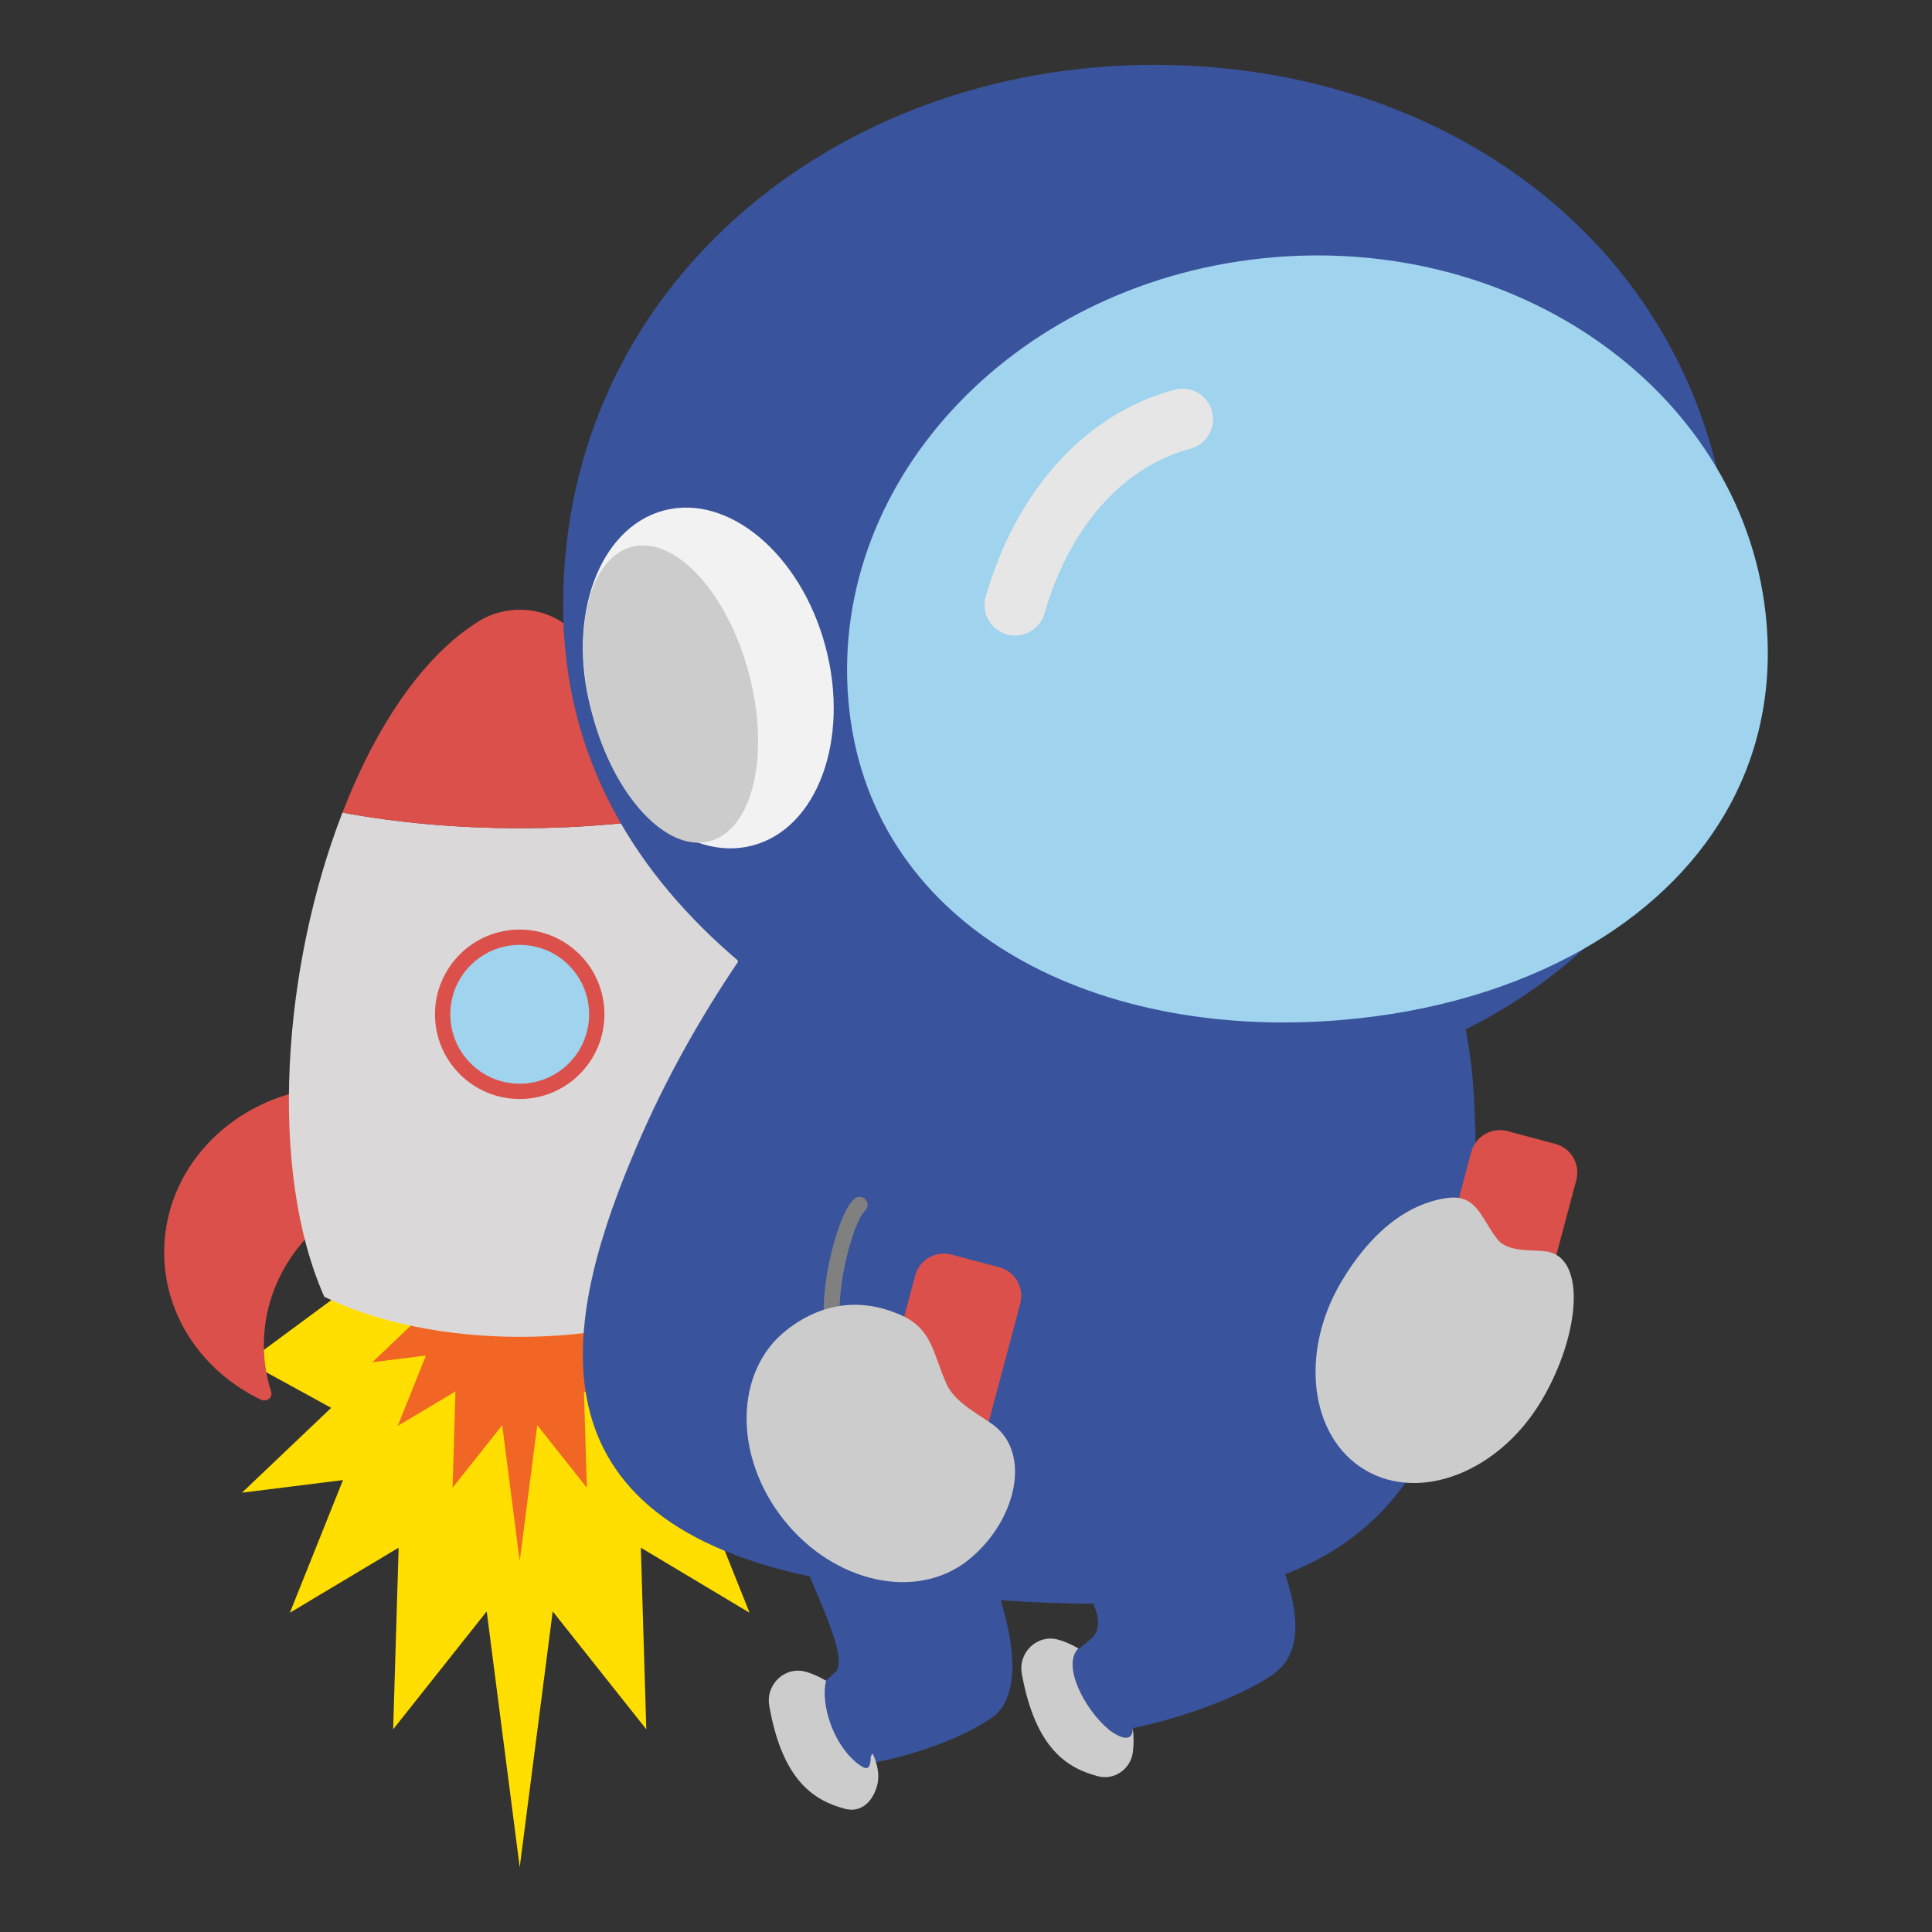 <?xml version="1.0" encoding="UTF-8"?><svg id="astronaut_blue" xmlns="http://www.w3.org/2000/svg" viewBox="0 0 360 360"><rect x="0" y="0" width="360" height="360" fill="#333333" stroke="none"/><defs><style>.cls-1{stroke:gray;stroke-width:2.97px;}.cls-1,.cls-2{fill:none;stroke-linecap:round;}.cls-1,.cls-2,.cls-3{stroke-miterlimit:10;}.cls-4{fill:#f2f2f2;}.cls-5{fill:#ffde00;}.cls-6{fill:#f16624;}.cls-7,.cls-3{fill:#9fd3ee;}.cls-8{fill:#ccc;}.cls-9{fill:#db504a;}.cls-10{fill:#dad8d8;}.cls-11{fill:#29abe2;}.cls-12{fill:#39539c;}.cls-2{stroke:#e6e6e6;stroke-width:11.39px;}.cls-3{stroke:#db504a;stroke-width:2.85px;}</style></defs><g id="astronaut_1"><g id="rocket_fire_1"><g id="fire"><polyline class="cls-5" points="96.84 347.93 102.99 300.26 120.43 322.23 119.41 288.39 139.67 300.51 129.78 275.79 148.59 278.14 131.97 262.33 147.56 253.79 97.99 215.46 46.12 253.79 61.71 262.33 45.09 278.14 63.91 275.79 54.01 300.51 74.28 288.39 73.26 322.23 90.69 300.26 96.84 347.93"/><polyline class="cls-6" points="96.84 290.85 100.11 265.56 109.36 277.22 108.81 259.27 119.57 265.69 114.32 252.58 124.3 253.83 115.48 245.44 123.75 240.91 97.45 220.57 69.93 240.91 78.2 245.44 69.39 253.83 79.37 252.58 74.12 265.69 84.87 259.27 84.33 277.22 93.58 265.56 96.84 290.85"/></g><g id="rocket_ship"><g><path class="cls-9" d="M57.92,202.95c-15.53,2.57-27.33,15.19-27.33,30.39,0,11.98,7.33,22.36,18.04,27.48,1.05,.5,2.23-.42,1.9-1.47-.88-2.76-1.36-5.67-1.36-8.7,0-8.85,4.02-16.81,10.42-22.44-1.47-7.85-1.99-16.44-1.67-25.26Z"/><path class="cls-9" d="M135.76,202.95c15.53,2.57,27.33,15.19,27.33,30.39,0,11.98-7.33,22.36-18.04,27.48-1.05,.5-2.23-.42-1.9-1.47,.88-2.76,1.36-5.67,1.36-8.7,0-8.85-4.02-16.81-10.42-22.44,1.47-7.85,1.99-16.44,1.67-25.26Z"/></g><path class="cls-10" d="M63.81,151.41c-11.14,28.75-13.91,66.45-3.38,90.23,20.27,9.95,52.65,9.95,72.82,0,10.53-23.78,7.76-61.48-3.37-90.23-9.9,1.86-21.13,2.91-33.03,2.91s-23.13-1.06-33.03-2.91Z"/><path class="cls-9" d="M104.4,115.72c-4.54-2.81-10.58-2.81-15.12,0-10.52,6.5-19.28,19.72-25.47,35.7,9.9,1.86,21.13,2.91,33.03,2.91s23.13-1.06,33.03-2.91c-6.19-15.98-14.95-29.2-25.47-35.7Z"/><circle class="cls-3" cx="96.84" cy="189" r="14.36"/></g></g><g id="astronaut_fly"><path class="cls-12" d="M319.88,87.17c-11.09-45.87-53.8-75.09-104.83-75.09-59.46,0-110.12,41.2-110.12,100.66,0,29.05,13.98,50.45,32.68,66.34-7.38,10.92-13.82,22.46-18.99,34.58-12.76,29.9-22.76,68.41,32.27,80.09,2.7,6.57,6.86,15.36,4.88,17.71-.66,.52-1.2,1.27-2.14,1.82,0,0,0,0-.01,0,0,0,0,0,0,0-2.64,3.02,1.41,11.33,5.34,15.15,.09,.09,.19,.17,.28,.26,.05,.05,.11,.1,.16,.15,1.04,.87,3.57,2.65,3.48-.43,0-.02,0-.05,0-.07,0,.02,0,.05,.01,.07,7.5-1.31,17.29-4.89,22.22-8.57,3.83-2.86,4.92-10.11,1.35-21.67,6.08,.43,11.85,.66,17.26,.64,1.08,2.44,1.35,4.75-.23,6.41-.78,.56-1.42,1.34-2.53,1.96,0,0,0,0-.01,0,0,0,0,0,0,0-3.14,3.2,1.22,11.4,5.61,15.06,.1,.09,.21,.16,.31,.25,.06,.05,.12,.1,.18,.14,1.17,.83,4.01,2.5,4.03-.62,0-.02,0-.05,0-.07-.03-.2-.05-.4-.09-.6,.01,0,.06,.02,.06,.02,.02,.22,.02,.4,.02,.58,0,.02,0,.05,.01,.07,8.68-1.72,20.08-5.84,25.88-9.83,4.44-3.05,5.99-8.38,2.52-18.86,26.94-10.37,37.68-36.57,35.21-88.21-.22-4.64-.77-9.06-1.57-13.3,8.11-4.07,15.49-9.05,21.92-14.95,23.41-50.71-20.77-34.13-43.43-28.35-8.84-9.95-19.38-17.91-30.14-24.22-.04-1.66-.11-3.37-.26-5.21-3.47-41.61-27.26-27.83,19.99-31.77,35.34-2.95,88.21,57.43,78.68-.12Z"/><path class="cls-9" d="M186.19,236.14l-8.89-2.37c-2.96-.79-5.99,.97-6.78,3.93l-4.95,18.57c7.67,.99,14.28,4.56,18.42,9.61l6.12-22.97c.79-2.96-.97-5.99-3.93-6.78Z"/><path class="cls-9" d="M289.8,213.14l-8.89-2.37c-2.96-.79-5.99,.97-6.78,3.93l-4.95,18.57c7.67,.99,14.28,4.56,18.42,9.61l6.12-22.97c.79-2.96-.97-5.99-3.93-6.78Z"/><path class="cls-8" d="M211.08,321.99c-.02,3.12-2.86,1.44-4.03,.62-.08-.05-.14-.1-.2-.14-.18-.13-.3-.23-.3-.23,0,0,0-.01,0-.02-4.38-3.66-8.75-11.86-5.61-15.06,0,0,0,0,0,0,0,0,0,0,.01,0-1.24-.72-2.49-1.27-3.71-1.62-3.92-1.12-7.57,2.34-6.84,6.35,2.56,14,8.49,17.59,14.19,19.09,3.07,.81,6.12-1.37,6.51-4.52,.19-1.54,.16-3.03-.02-4.47,0,0,0,0,0,0Z"/><g id="left_leg"><path class="cls-11" d="M163.93,328.09s0,0,0,0c0-.02,0-.05,0-.07,0,.02,0,.05,0,.07Z"/><path class="cls-8" d="M162.26,327.25c-.04,3.12-1.2,2.26-2.36,1.43-.08-.05-.14-.1-.2-.15-.18-.13-.29-.23-.29-.23,0,0,0-.01,0-.02-4.36-3.7-6.5-10.92-5.49-15.1,0,0,0,0,0,0,0,0,0,0,.01,0-1.23-.73-2.48-1.29-3.7-1.65-3.91-1.15-7.59,2.29-6.89,6.3,2.45,14.02,8.36,17.65,14.05,19.2,3.07,.83,5.28-1.33,6.07-4.41,.72-2.78-.79-5.74-.87-5.88,0,0-.32,.5-.32,.5Z"/><path class="cls-11" d="M163.91,327.44s-.05-.02-.06-.02c.03,.2,.06,.4,.08,.6,0-.18,0-.36-.02-.58Z"/><path class="cls-11" d="M159.7,328.54c.06,.05,.12,.09,.2,.15-.06-.05-.12-.1-.18-.14,0,0-.01,0-.02,0Z"/><path class="cls-11" d="M159.7,328.54s.01,0,.02,0c-.1-.08-.21-.16-.31-.25,0,0,0,.01,0,.02,0,0,.11,.09,.29,.23Z"/></g><path class="cls-1" d="M160.17,224.5c-3.1,2.96-6.76,19-4.5,24.07"/><path class="cls-8" d="M180.36,290.75c-9.64,7.62-25.03,4.2-34.38-7.64-9.35-11.83-9.12-27.6,.52-35.22,6.43-5.08,13.93-6.27,21.63-2.72,5.61,2.59,5.74,7.1,8.25,12.74,1.53,3.44,6.24,5.77,8.66,7.56,7.42,5.51,4.12,18.32-4.68,25.28Z"/><path class="cls-8" d="M287.27,260.93c-7.85,13.27-22.58,19.09-32.89,12.99-10.31-6.1-12.3-21.81-4.45-35.08,5.24-8.85,12.01-14.51,19.64-15.6,5.55-.8,6.31,3.58,9.42,7.65,1.9,2.49,6.59,1.96,9.07,2.29,7.64,1,6.38,15.63-.79,27.75Z"/><path class="cls-7" d="M329.17,116.14c-.87-10.49-4.14-20.27-9.3-28.97-15.29-25.84-47.19-42.18-82.53-39.23-47.25,3.94-82.74,40.86-79.27,82.47,3.47,41.61,44.58,63.6,91.83,59.66,16.99-1.42,32.45-6.01,45.14-13.23,22.59-12.85,36.35-34.05,34.13-60.7Z"/><g id="ear_thing"><ellipse class="cls-4" cx="131.98" cy="126.32" rx="22.61" ry="32.29" transform="translate(-28 38.11) rotate(-14.87)"/><ellipse class="cls-8" cx="124.97" cy="129.32" rx="15.08" ry="28.37" transform="translate(-29.01 36.41) rotate(-14.87)"/></g><path class="cls-2" d="M189.15,112.73c5.14-17.78,16.38-30.64,31.19-34.62"/></g></g></svg>